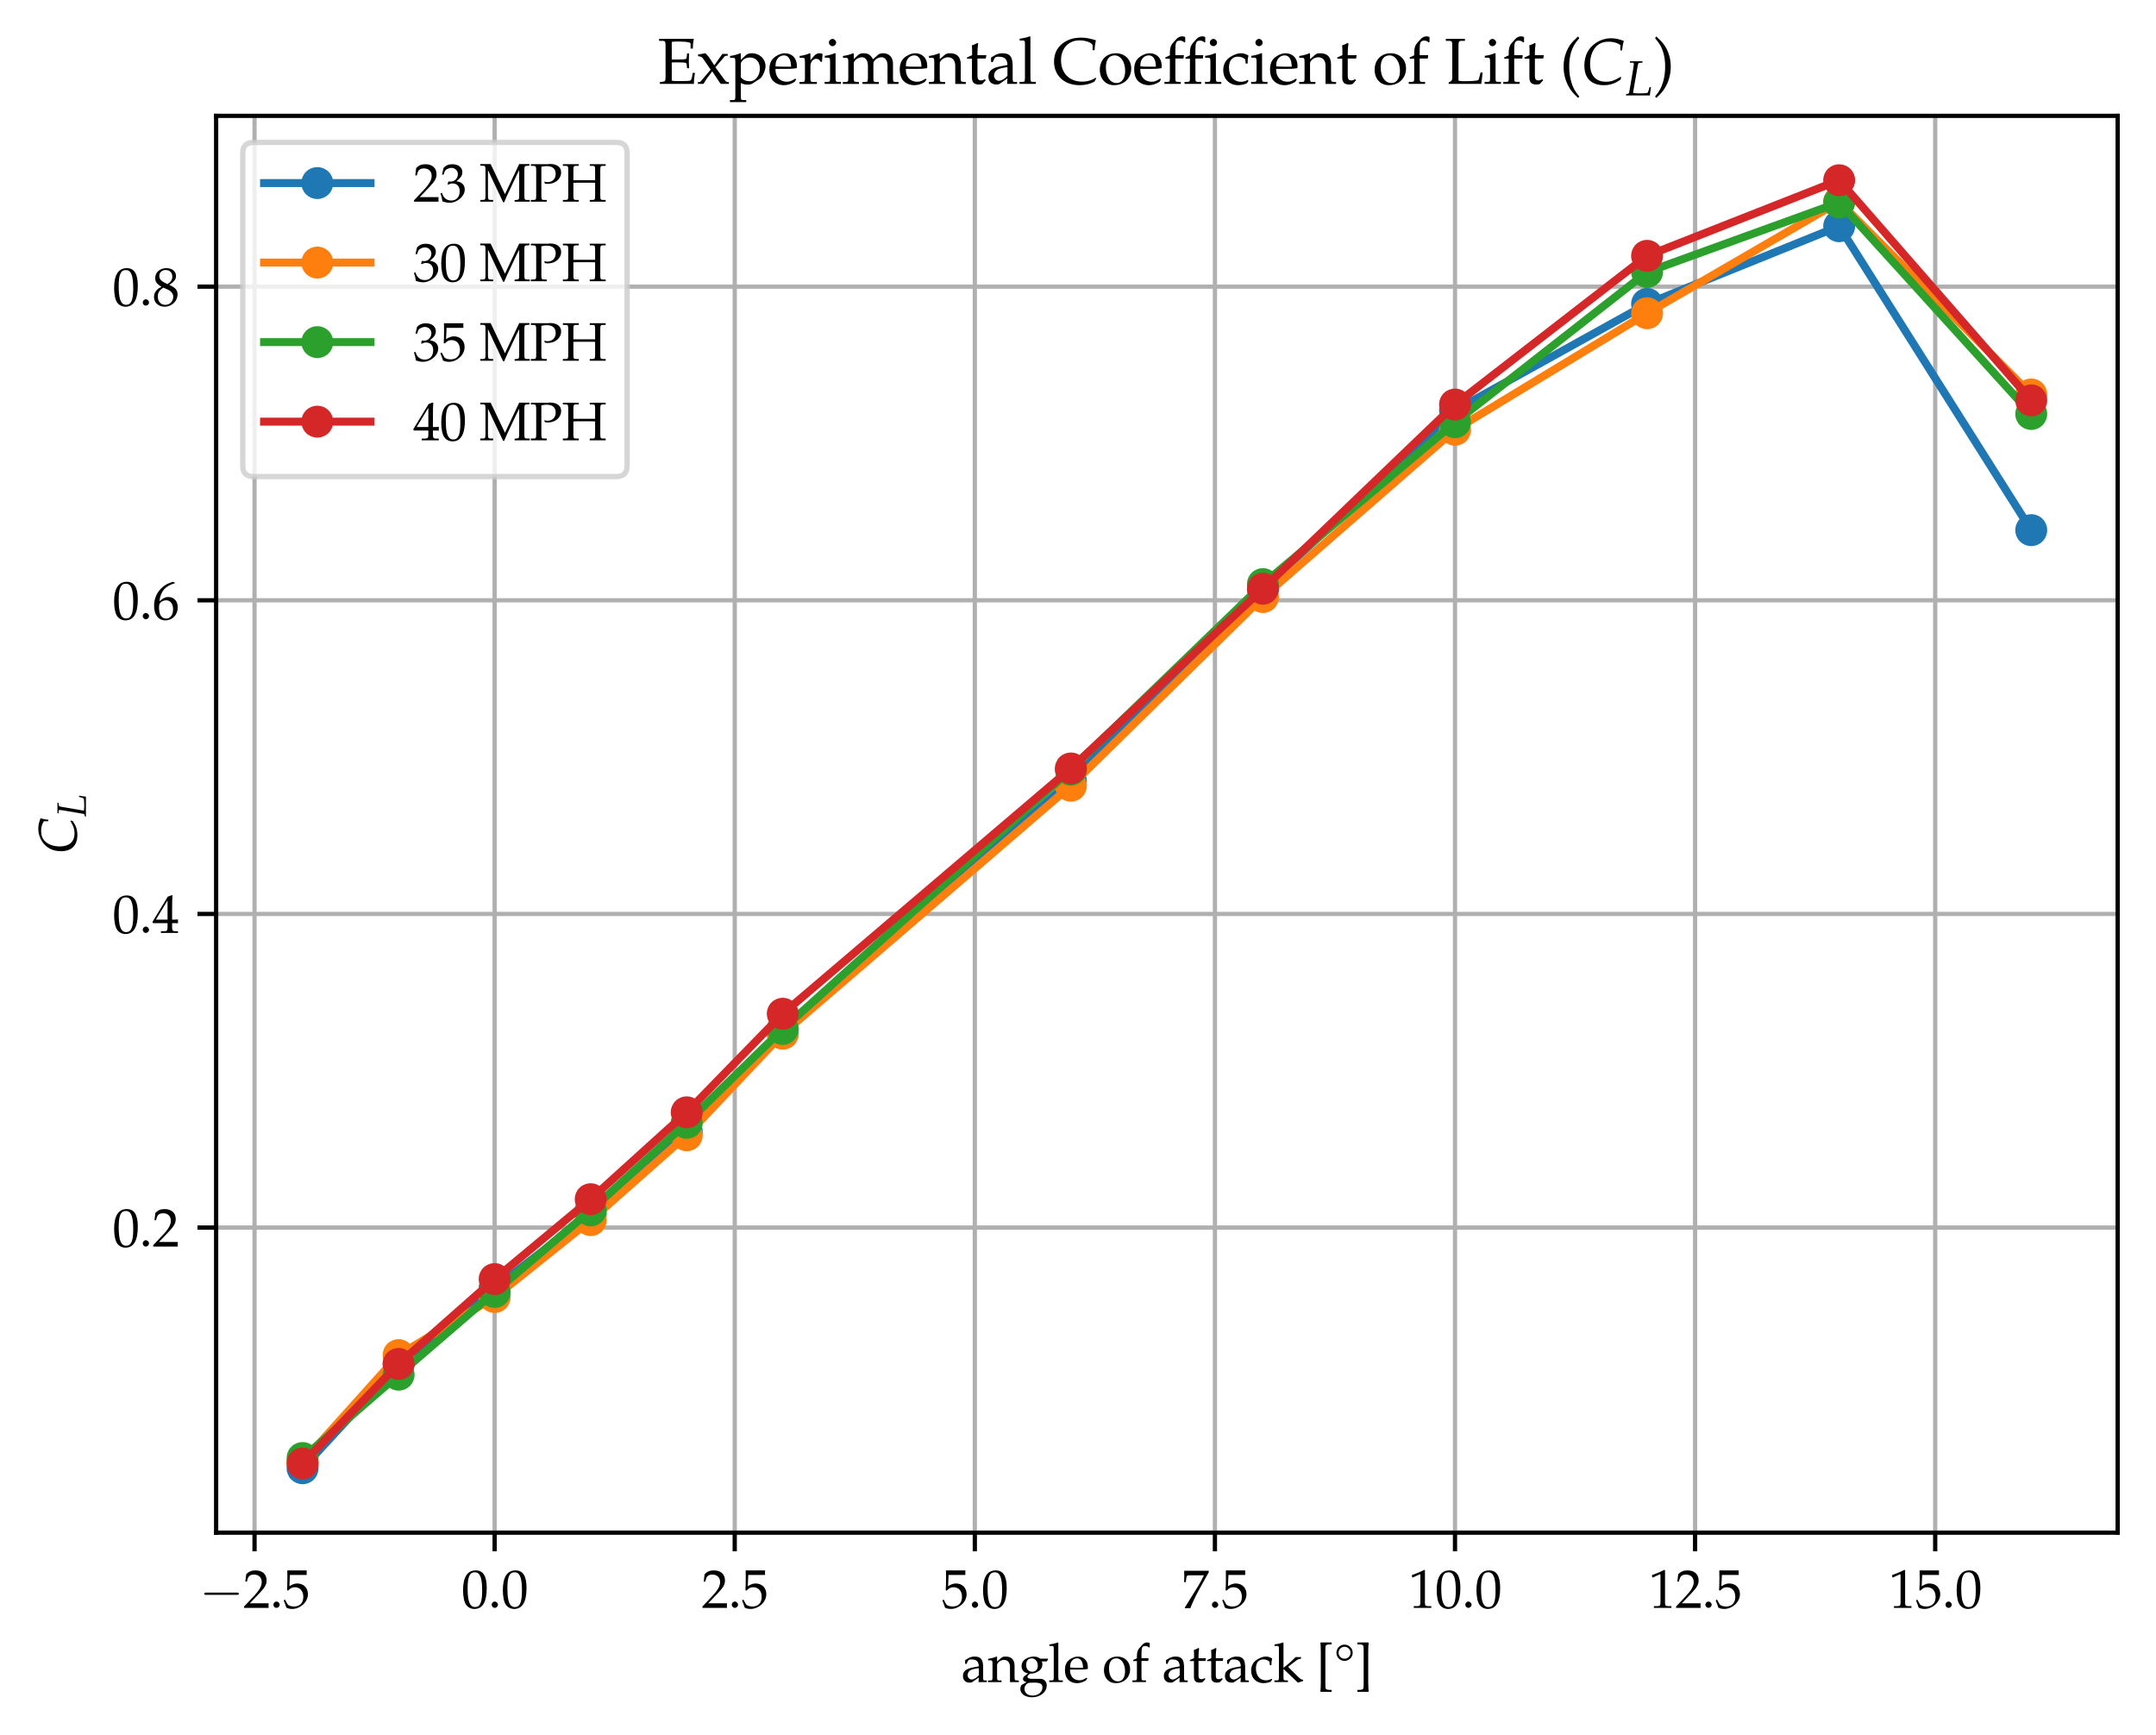 <?xml version="1.0" encoding="utf-8" standalone="no"?>
<!DOCTYPE svg PUBLIC "-//W3C//DTD SVG 1.1//EN"
  "http://www.w3.org/Graphics/SVG/1.1/DTD/svg11.dtd">
<svg xmlns:xlink="http://www.w3.org/1999/xlink" width="404.911pt" height="325.941pt" viewBox="0 0 404.911 325.941" xmlns="http://www.w3.org/2000/svg" version="1.1">
 <defs>
  <style type="text/css">*{stroke-linejoin: round; stroke-linecap: butt}</style>
 </defs>
 <g id="figure_1">
  <g id="patch_1">
   <path d="M 0 325.941 
L 404.911 325.941 
L 404.911 0 
L 0 0 
z
" style="fill: #ffffff"/>
  </g>
  <g id="axes_1">
   <g id="patch_2">
    <path d="M 40.591 287.866 
L 397.711 287.866 
L 397.711 21.754 
L 40.591 21.754 
z
" style="fill: #ffffff"/>
   </g>
   <g id="matplotlib.axis_1">
    <g id="xtick_1">
     <g id="line2d_1">
      <path d="M 47.805 287.866 
L 47.805 21.754 
" clip-path="url(#pf4385048ed)" style="fill: none; stroke: #b0b0b0; stroke-width: 0.8; stroke-linecap: square"/>
     </g>
     <g id="line2d_2">
      <defs>
       <path id="m0e03d1e45c" d="M 0 0 
L 0 3.5 
" style="stroke: #000000; stroke-width: 0.8"/>
      </defs>
      <g>
       <use xlink:href="#m0e03d1e45c" x="47.805" y="287.866" style="stroke: #000000; stroke-width: 0.8"/>
      </g>
     </g>
     <g id="text_1">
      <!-- $\mathdefault{−2.5}$ -->
      <g transform="translate(37.482 301.994) scale(0.1 -0.1)">
       <defs>
        <path id="CMSY10-0" d="M 4218 1472 
C 4326 1472 4442 1472 4442 1600 
C 4442 1728 4326 1728 4218 1728 
L 755 1728 
C 646 1728 531 1728 531 1600 
C 531 1472 646 1472 755 1472 
L 4218 1472 
z
" transform="scale(0.016)"/>
        <path id="URWPalladioL-Roma-32" d="M 102 160 
L 102 0 
C 1299 0 1299 0 1530 0 
C 1760 0 1760 0 2995 0 
C 2982 125 2982 186 2982 269 
C 2982 348 2982 407 2995 539 
C 2259 539 1965 539 781 539 
L 1946 1761 
C 2566 2414 2758 2763 2758 3238 
C 2758 3966 2259 4416 1446 4416 
C 986 4416 672 4288 358 3969 
L 250 3099 
L 435 3099 
L 518 3393 
C 621 3763 851 3923 1280 3923 
C 1830 3923 2182 3577 2182 3035 
C 2182 2555 1914 2083 1190 1316 
L 102 160 
z
" transform="scale(0.016)"/>
        <path id="URWPalladioL-Roma-2e" d="M 794 744 
C 602 744 429 564 429 372 
C 429 179 602 0 787 0 
C 992 0 1171 173 1171 372 
C 1171 564 992 744 794 744 
z
" transform="scale(0.016)"/>
        <path id="URWPalladioL-Roma-35" d="M 813 3877 
C 1638 3877 1997 3877 2765 3877 
L 2797 3907 
C 2784 4016 2784 4064 2784 4144 
C 2784 4229 2784 4277 2797 4386 
L 2765 4416 
C 2285 4416 1997 4416 1651 4416 
C 1299 4416 1018 4416 538 4416 
L 506 4403 
C 512 4011 518 3729 518 3523 
C 518 2977 499 2360 480 2077 
L 608 2038 
C 909 2341 1082 2432 1395 2432 
C 2010 2432 2394 1993 2394 1296 
C 2394 580 1984 160 1286 160 
C 941 160 621 277 531 444 
L 237 973 
L 83 883 
C 230 516 307 310 397 27 
C 576 -71 832 -128 1107 -128 
C 1536 -128 1990 59 2342 368 
C 2733 716 2938 1154 2938 1630 
C 2938 2359 2419 2874 1690 2874 
C 1382 2874 1152 2791 755 2554 
L 813 3877 
z
" transform="scale(0.016)"/>
       </defs>
       <use xlink:href="#CMSY10-0" transform="scale(1.038)"/>
       <use xlink:href="#URWPalladioL-Roma-32" transform="translate(81.942 0) scale(0.996)"/>
       <use xlink:href="#URWPalladioL-Roma-2e" transform="translate(131.755 0) scale(0.996)"/>
       <use xlink:href="#URWPalladioL-Roma-35" transform="translate(156.661 0) scale(0.996)"/>
      </g>
     </g>
    </g>
    <g id="xtick_2">
     <g id="line2d_3">
      <path d="M 92.896 287.866 
L 92.896 21.754 
" clip-path="url(#pf4385048ed)" style="fill: none; stroke: #b0b0b0; stroke-width: 0.8; stroke-linecap: square"/>
     </g>
     <g id="line2d_4">
      <g>
       <use xlink:href="#m0e03d1e45c" x="92.896" y="287.866" style="stroke: #000000; stroke-width: 0.8"/>
      </g>
     </g>
     <g id="text_2">
      <!-- $\mathdefault{0.0}$ -->
      <g transform="translate(86.67 301.994) scale(0.1 -0.1)">
       <defs>
        <path id="URWPalladioL-Roma-30" d="M 1683 4416 
C 691 4416 186 3628 186 2077 
C 186 1326 320 680 544 366 
C 768 51 1126 -128 1523 -128 
C 2490 -128 2976 705 2976 2346 
C 2976 3749 2560 4416 1683 4416 
z
M 1568 4192 
C 2189 4192 2438 3564 2438 2025 
C 2438 661 2195 96 1606 96 
C 986 96 723 744 723 2308 
C 723 3660 960 4192 1568 4192 
z
" transform="scale(0.016)"/>
       </defs>
       <use xlink:href="#URWPalladioL-Roma-30" transform="scale(0.996)"/>
       <use xlink:href="#URWPalladioL-Roma-2e" transform="translate(49.813 0) scale(0.996)"/>
       <use xlink:href="#URWPalladioL-Roma-30" transform="translate(74.72 0) scale(0.996)"/>
      </g>
     </g>
    </g>
    <g id="xtick_3">
     <g id="line2d_5">
      <path d="M 137.987 287.866 
L 137.987 21.754 
" clip-path="url(#pf4385048ed)" style="fill: none; stroke: #b0b0b0; stroke-width: 0.8; stroke-linecap: square"/>
     </g>
     <g id="line2d_6">
      <g>
       <use xlink:href="#m0e03d1e45c" x="137.987" y="287.866" style="stroke: #000000; stroke-width: 0.8"/>
      </g>
     </g>
     <g id="text_3">
      <!-- $\mathdefault{2.5}$ -->
      <g transform="translate(131.761 301.994) scale(0.1 -0.1)">
       <use xlink:href="#URWPalladioL-Roma-32" transform="scale(0.996)"/>
       <use xlink:href="#URWPalladioL-Roma-2e" transform="translate(49.813 0) scale(0.996)"/>
       <use xlink:href="#URWPalladioL-Roma-35" transform="translate(74.72 0) scale(0.996)"/>
      </g>
     </g>
    </g>
    <g id="xtick_4">
     <g id="line2d_7">
      <path d="M 183.078 287.866 
L 183.078 21.754 
" clip-path="url(#pf4385048ed)" style="fill: none; stroke: #b0b0b0; stroke-width: 0.8; stroke-linecap: square"/>
     </g>
     <g id="line2d_8">
      <g>
       <use xlink:href="#m0e03d1e45c" x="183.078" y="287.866" style="stroke: #000000; stroke-width: 0.8"/>
      </g>
     </g>
     <g id="text_4">
      <!-- $\mathdefault{5.0}$ -->
      <g transform="translate(176.852 301.994) scale(0.1 -0.1)">
       <use xlink:href="#URWPalladioL-Roma-35" transform="scale(0.996)"/>
       <use xlink:href="#URWPalladioL-Roma-2e" transform="translate(49.813 0) scale(0.996)"/>
       <use xlink:href="#URWPalladioL-Roma-30" transform="translate(74.72 0) scale(0.996)"/>
      </g>
     </g>
    </g>
    <g id="xtick_5">
     <g id="line2d_9">
      <path d="M 228.169 287.866 
L 228.169 21.754 
" clip-path="url(#pf4385048ed)" style="fill: none; stroke: #b0b0b0; stroke-width: 0.8; stroke-linecap: square"/>
     </g>
     <g id="line2d_10">
      <g>
       <use xlink:href="#m0e03d1e45c" x="228.169" y="287.866" style="stroke: #000000; stroke-width: 0.8"/>
      </g>
     </g>
     <g id="text_5">
      <!-- $\mathdefault{7.5}$ -->
      <g transform="translate(221.942 301.994) scale(0.1 -0.1)">
       <defs>
        <path id="URWPalladioL-Roma-37" d="M 358 32 
L 416 -51 
C 666 -32 666 -32 710 -32 
C 755 -32 755 -32 1005 -51 
C 1274 649 1587 1317 2010 2087 
L 3181 4199 
L 3181 4372 
C 2490 4372 2266 4372 1747 4372 
C 1280 4372 966 4372 346 4372 
L 282 4359 
C 301 3750 301 3750 301 3685 
C 301 3614 301 3614 282 3031 
L 474 3031 
L 518 3390 
C 570 3789 614 3840 909 3840 
L 2618 3840 
C 2362 3313 2163 2941 1920 2549 
L 358 32 
z
" transform="scale(0.016)"/>
       </defs>
       <use xlink:href="#URWPalladioL-Roma-37" transform="scale(0.996)"/>
       <use xlink:href="#URWPalladioL-Roma-2e" transform="translate(49.813 0) scale(0.996)"/>
       <use xlink:href="#URWPalladioL-Roma-35" transform="translate(74.72 0) scale(0.996)"/>
      </g>
     </g>
    </g>
    <g id="xtick_6">
     <g id="line2d_11">
      <path d="M 273.26 287.866 
L 273.26 21.754 
" clip-path="url(#pf4385048ed)" style="fill: none; stroke: #b0b0b0; stroke-width: 0.8; stroke-linecap: square"/>
     </g>
     <g id="line2d_12">
      <g>
       <use xlink:href="#m0e03d1e45c" x="273.26" y="287.866" style="stroke: #000000; stroke-width: 0.8"/>
      </g>
     </g>
     <g id="text_6">
      <!-- $\mathdefault{10.0}$ -->
      <g transform="translate(264.543 301.994) scale(0.1 -0.1)">
       <defs>
        <path id="URWPalladioL-Roma-31" d="M 429 3584 
L 493 3584 
L 1318 3956 
C 1325 3962 1331 3962 1338 3962 
C 1376 3962 1389 3905 1389 3751 
L 1389 613 
C 1389 276 1318 205 973 205 
L 614 205 
L 614 0 
C 1600 0 1600 0 1670 0 
C 1754 0 1894 0 2112 0 
C 2189 0 2413 0 2675 0 
L 2675 205 
L 2342 205 
C 1990 205 1926 276 1926 612 
L 1926 4443 
L 1837 4475 
C 1421 4257 966 4065 384 3860 
L 429 3584 
z
" transform="scale(0.016)"/>
       </defs>
       <use xlink:href="#URWPalladioL-Roma-31" transform="scale(0.996)"/>
       <use xlink:href="#URWPalladioL-Roma-30" transform="translate(49.813 0) scale(0.996)"/>
       <use xlink:href="#URWPalladioL-Roma-2e" transform="translate(99.626 0) scale(0.996)"/>
       <use xlink:href="#URWPalladioL-Roma-30" transform="translate(124.533 0) scale(0.996)"/>
      </g>
     </g>
    </g>
    <g id="xtick_7">
     <g id="line2d_13">
      <path d="M 318.351 287.866 
L 318.351 21.754 
" clip-path="url(#pf4385048ed)" style="fill: none; stroke: #b0b0b0; stroke-width: 0.8; stroke-linecap: square"/>
     </g>
     <g id="line2d_14">
      <g>
       <use xlink:href="#m0e03d1e45c" x="318.351" y="287.866" style="stroke: #000000; stroke-width: 0.8"/>
      </g>
     </g>
     <g id="text_7">
      <!-- $\mathdefault{12.5}$ -->
      <g transform="translate(309.634 301.994) scale(0.1 -0.1)">
       <use xlink:href="#URWPalladioL-Roma-31" transform="scale(0.996)"/>
       <use xlink:href="#URWPalladioL-Roma-32" transform="translate(49.813 0) scale(0.996)"/>
       <use xlink:href="#URWPalladioL-Roma-2e" transform="translate(99.626 0) scale(0.996)"/>
       <use xlink:href="#URWPalladioL-Roma-35" transform="translate(124.533 0) scale(0.996)"/>
      </g>
     </g>
    </g>
    <g id="xtick_8">
     <g id="line2d_15">
      <path d="M 363.442 287.866 
L 363.442 21.754 
" clip-path="url(#pf4385048ed)" style="fill: none; stroke: #b0b0b0; stroke-width: 0.8; stroke-linecap: square"/>
     </g>
     <g id="line2d_16">
      <g>
       <use xlink:href="#m0e03d1e45c" x="363.442" y="287.866" style="stroke: #000000; stroke-width: 0.8"/>
      </g>
     </g>
     <g id="text_8">
      <!-- $\mathdefault{15.0}$ -->
      <g transform="translate(354.725 301.994) scale(0.1 -0.1)">
       <use xlink:href="#URWPalladioL-Roma-31" transform="scale(0.996)"/>
       <use xlink:href="#URWPalladioL-Roma-35" transform="translate(49.813 0) scale(0.996)"/>
       <use xlink:href="#URWPalladioL-Roma-2e" transform="translate(99.626 0) scale(0.996)"/>
       <use xlink:href="#URWPalladioL-Roma-30" transform="translate(124.533 0) scale(0.996)"/>
      </g>
     </g>
    </g>
    <g id="text_9">
     <!-- angle of attack [°] -->
     <g transform="translate(180.521 315.932) scale(0.1 -0.1)">
      <defs>
       <path id="URWPalladioL-Roma-61" d="M 2074 538 
L 2042 -1 
C 2458 -1 2458 -1 2541 -1 
C 2573 -1 2733 -1 3014 -1 
L 3014 192 
L 2765 192 
C 2611 192 2586 244 2586 558 
L 2586 1731 
C 2586 2668 2317 3008 1574 3008 
C 1299 3008 1043 2937 800 2791 
L 461 2585 
L 461 2171 
L 627 2126 
L 710 2323 
C 845 2623 909 2668 1203 2668 
C 1805 2668 2054 2431 2074 1852 
L 1440 1736 
C 570 1577 205 1277 205 722 
C 205 224 506 -64 1011 -64 
C 1126 -64 1235 -45 1280 -13 
L 2074 538 
z
M 2074 806 
C 1888 544 1485 302 1235 302 
C 979 302 755 538 755 812 
C 755 1048 883 1271 1075 1392 
C 1235 1488 1587 1577 2074 1648 
L 2074 806 
z
" transform="scale(0.016)"/>
       <path id="URWPalladioL-Roma-6e" d="M 2624 -7 
C 3014 -7 3021 -7 3130 -7 
C 3219 -7 3219 -7 3661 -7 
L 3661 179 
L 3398 205 
C 3181 205 3162 244 3162 654 
L 3162 1892 
C 3162 2642 2810 3008 2093 3008 
C 1856 3008 1722 2963 1587 2847 
L 1101 2424 
L 1101 2982 
L 1043 3008 
C 717 2873 384 2783 45 2745 
L 45 2565 
L 282 2565 
C 538 2565 563 2520 563 2094 
L 563 643 
C 563 237 544 192 326 192 
L 38 192 
L 38 -7 
C 474 -7 646 -7 832 -7 
C 1018 -7 1190 -7 1626 -7 
L 1626 192 
L 1338 192 
C 1120 192 1101 237 1101 643 
L 1101 2011 
C 1101 2300 1523 2616 1914 2616 
C 2342 2616 2624 2297 2624 1806 
L 2624 -7 
z
" transform="scale(0.016)"/>
       <path id="URWPalladioL-Roma-67" d="M 3322 2432 
L 3482 2695 
L 3456 2759 
L 2547 2759 
C 2310 2937 2080 3008 1766 3008 
C 1485 3008 1158 2920 896 2768 
C 538 2567 352 2258 352 1874 
C 352 1408 646 1087 1120 1036 
L 614 640 
C 550 543 518 459 518 361 
C 518 180 634 76 941 -14 
L 384 -316 
C 294 -367 205 -604 205 -803 
C 205 -1388 774 -1792 1587 -1792 
C 2554 -1792 3315 -1182 3315 -399 
C 3315 63 3008 384 2560 384 
L 1536 384 
C 1203 384 1050 462 1050 639 
C 1050 724 1101 795 1267 939 
C 1306 972 1318 985 1344 1011 
C 1408 1004 1446 998 1498 998 
C 1773 998 2112 1118 2374 1300 
C 2662 1507 2803 1759 2803 2093 
C 2803 2218 2784 2300 2733 2432 
L 3322 2432 
z
M 1536 2790 
C 1971 2790 2266 2438 2266 1905 
C 2266 1499 1997 1216 1606 1216 
C 1178 1216 890 1542 890 2025 
C 890 2507 1126 2790 1536 2790 
z
M 1837 -65 
C 2560 -65 2810 -212 2810 -630 
C 2810 -1182 2304 -1593 1632 -1593 
C 1075 -1593 691 -1266 691 -790 
C 691 -502 858 -238 1114 -129 
C 1216 -78 1395 -65 1837 -65 
z
" transform="scale(0.016)"/>
       <path id="URWPalladioL-Roma-6c" d="M 147 4256 
L 506 4256 
C 621 4256 666 4185 666 3992 
L 666 651 
C 666 244 646 199 429 199 
L 134 199 
L 134 0 
C 774 0 774 0 934 0 
C 1094 0 1094 0 1734 0 
L 1734 199 
L 1440 199 
C 1222 199 1203 244 1203 650 
L 1203 4621 
L 1146 4673 
C 864 4564 653 4512 147 4435 
L 147 4256 
z
" transform="scale(0.016)"/>
       <path id="URWPalladioL-Roma-65" d="M 2797 447 
L 2714 511 
C 2304 269 2157 212 1882 212 
C 1466 212 1120 398 941 711 
C 819 921 774 1101 762 1472 
L 1696 1472 
C 2138 1472 2413 1472 2854 1544 
C 2861 1634 2867 1693 2867 1771 
C 2867 2520 2394 3008 1677 3008 
C 1440 3008 1165 2924 902 2770 
C 378 2469 166 2071 166 1404 
C 166 1000 262 654 435 410 
C 691 71 1120 -128 1600 -128 
C 1837 -128 2074 -77 2336 37 
C 2509 108 2643 191 2669 230 
L 2797 447 
z
M 2298 1690 
C 1965 1690 1811 1690 1581 1690 
C 1286 1690 1120 1690 774 1722 
C 774 2027 800 2169 883 2337 
C 1018 2622 1293 2796 1600 2796 
C 1811 2796 1978 2711 2093 2534 
C 2234 2319 2278 2129 2298 1690 
z
" transform="scale(0.016)"/>
       <path id="URWPalladioL-Roma-6f" d="M 1786 3008 
C 851 3008 205 2347 205 1392 
C 205 487 774 -128 1600 -128 
C 2586 -128 3290 558 3290 1520 
C 3290 2386 2662 3008 1786 3008 
z
M 1670 2796 
C 2259 2796 2694 2155 2694 1283 
C 2694 545 2368 83 1850 83 
C 1222 83 800 699 800 1610 
C 800 2379 1107 2796 1670 2796 
z
" transform="scale(0.016)"/>
       <path id="URWPalladioL-Roma-66" d="M 2182 4601 
C 2048 4652 1971 4672 1888 4672 
C 1683 4672 1459 4563 1318 4404 
L 947 3985 
C 762 3775 678 3490 678 3070 
L 678 2803 
L 237 2604 
L 237 2476 
L 678 2476 
L 678 651 
C 678 244 659 199 442 199 
L 147 199 
L 147 0 
C 787 0 787 0 947 0 
C 1107 0 1107 0 1747 0 
L 1747 199 
L 1453 199 
C 1235 199 1216 245 1216 653 
L 1216 2489 
L 2010 2489 
L 2054 2816 
L 1216 2816 
L 1216 3350 
C 1216 4073 1299 4248 1664 4248 
C 1837 4248 1952 4204 2106 4071 
L 2182 4109 
L 2182 4601 
z
" transform="scale(0.016)"/>
       <path id="URWPalladioL-Roma-74" d="M 627 2476 
L 627 619 
C 627 142 838 -64 1331 -64 
C 1478 -64 1632 -32 1670 13 
L 1978 353 
L 1894 463 
C 1734 372 1638 340 1517 340 
C 1267 340 1165 470 1165 788 
L 1165 2489 
L 1984 2489 
L 2042 2816 
L 1165 2816 
L 1165 3056 
C 1165 3321 1184 3547 1235 3951 
L 1158 4021 
C 1005 3925 813 3842 614 3778 
C 634 3585 640 3463 640 3271 
L 640 2822 
L 141 2598 
L 141 2476 
L 627 2476 
z
" transform="scale(0.016)"/>
       <path id="URWPalladioL-Roma-63" d="M 2554 1994 
C 2554 2289 2586 2552 2643 2783 
C 2387 2937 2163 3008 1901 3008 
C 1594 3008 1235 2886 851 2642 
C 403 2360 166 1911 166 1347 
C 166 481 774 -128 1632 -128 
C 1965 -128 2445 -6 2509 90 
L 2643 295 
L 2579 391 
C 2342 263 2138 205 1907 205 
C 1197 205 730 757 730 1603 
C 730 2289 1050 2674 1626 2674 
C 1907 2674 2214 2546 2330 2386 
L 2374 1994 
L 2554 1994 
z
" transform="scale(0.016)"/>
       <path id="URWPalladioL-Roma-6b" d="M 147 4256 
L 506 4256 
C 621 4256 666 4185 666 3992 
L 666 651 
C 666 244 646 199 429 199 
L 134 199 
L 134 0 
C 774 0 774 0 941 0 
C 1120 0 1152 0 1722 0 
L 1722 199 
L 1440 199 
C 1222 199 1203 244 1203 652 
L 1203 1546 
L 2899 -64 
L 3514 122 
L 3514 270 
C 3360 270 3174 379 2970 576 
L 2163 1374 
C 1933 1597 1862 1681 1754 1808 
L 2579 2449 
C 2880 2677 3053 2752 3270 2752 
L 3270 2944 
L 2630 2944 
C 2221 2536 1920 2255 1670 2057 
L 1203 1680 
L 1203 4621 
L 1146 4673 
C 864 4564 653 4512 147 4435 
L 147 4256 
z
" transform="scale(0.016)"/>
       <path id="URWPalladioL-Roma-5b" d="M 563 -1152 
C 1018 -1152 1030 -1152 1184 -1152 
C 1338 -1152 1370 -1152 1805 -1152 
L 1843 -1120 
L 1843 -953 
L 1818 -921 
L 1574 -921 
C 1402 -921 1261 -882 1184 -818 
C 1126 -760 1107 -671 1107 -459 
C 1107 -453 1107 -318 1101 -125 
L 1101 112 
L 1101 3409 
L 1101 3646 
C 1107 3826 1107 3967 1107 3973 
C 1107 4185 1126 4281 1184 4339 
C 1261 4403 1402 4441 1574 4441 
L 1818 4441 
L 1843 4473 
L 1843 4640 
L 1805 4672 
C 1357 4672 1338 4672 1184 4672 
C 1037 4672 1005 4672 563 4672 
L 506 4595 
C 544 4435 557 4223 557 3730 
C 557 3633 557 3556 563 3492 
L 563 3409 
L 563 112 
L 563 28 
C 557 -74 557 -81 557 -190 
L 557 -260 
C 557 -696 544 -876 506 -1075 
L 563 -1152 
z
" transform="scale(0.016)"/>
       <path id="URWPalladioL-Roma-b0" d="M 1274 4416 
C 749 4416 320 3988 320 3456 
C 320 2924 749 2496 1280 2496 
C 1798 2496 2240 2931 2240 3444 
C 2240 3981 1811 4416 1274 4416 
z
M 1274 4160 
C 1664 4160 1984 3840 1984 3444 
C 1984 3072 1664 2752 1280 2752 
C 890 2752 576 3065 576 3456 
C 576 3847 890 4160 1274 4160 
z
" transform="scale(0.016)"/>
       <path id="URWPalladioL-Roma-5d" d="M 1568 4672 
C 1114 4672 1094 4672 947 4672 
C 794 4672 762 4672 326 4672 
L 288 4640 
L 288 4473 
L 314 4441 
L 557 4441 
C 730 4441 864 4403 941 4339 
C 1005 4281 1024 4191 1024 3973 
C 1024 3954 1024 3826 1030 3646 
L 1030 3409 
L 1030 112 
L 1030 -125 
C 1024 -311 1024 -427 1024 -446 
C 1024 -664 1005 -760 941 -818 
C 864 -882 730 -921 557 -921 
L 314 -921 
L 288 -953 
L 288 -1120 
L 326 -1152 
C 774 -1152 787 -1152 947 -1152 
C 1094 -1152 1126 -1152 1568 -1152 
L 1626 -1075 
C 1587 -921 1581 -722 1574 -228 
C 1574 -138 1574 -55 1568 28 
L 1568 112 
L 1568 3409 
L 1568 3492 
C 1574 3563 1574 3646 1574 3736 
C 1574 4230 1587 4441 1626 4595 
L 1568 4672 
z
" transform="scale(0.016)"/>
      </defs>
      <use xlink:href="#URWPalladioL-Roma-61" transform="scale(0.996)"/>
      <use xlink:href="#URWPalladioL-Roma-6e" transform="translate(49.813 0) scale(0.996)"/>
      <use xlink:href="#URWPalladioL-Roma-67" transform="translate(107.795 0) scale(0.996)"/>
      <use xlink:href="#URWPalladioL-Roma-6c" transform="translate(163.187 0) scale(0.996)"/>
      <use xlink:href="#URWPalladioL-Roma-65" transform="translate(192.177 0) scale(0.996)"/>
      <use xlink:href="#URWPalladioL-Roma-6f" transform="translate(264.804 0) scale(0.996)"/>
      <use xlink:href="#URWPalladioL-Roma-66" transform="translate(319.2 0) scale(0.996)"/>
      <use xlink:href="#URWPalladioL-Roma-61" transform="translate(377.282 0) scale(0.996)"/>
      <use xlink:href="#URWPalladioL-Roma-74" transform="translate(427.095 0) scale(0.996)"/>
      <use xlink:href="#URWPalladioL-Roma-74" transform="translate(459.572 0) scale(0.996)"/>
      <use xlink:href="#URWPalladioL-Roma-61" transform="translate(492.049 0) scale(0.996)"/>
      <use xlink:href="#URWPalladioL-Roma-63" transform="translate(541.862 0) scale(0.996)"/>
      <use xlink:href="#URWPalladioL-Roma-6b" transform="translate(586.096 0) scale(0.996)"/>
      <use xlink:href="#URWPalladioL-Roma-5b" transform="translate(666.394 0) scale(0.996)"/>
      <use xlink:href="#URWPalladioL-Roma-b0" transform="translate(699.569 0) scale(0.996)"/>
      <use xlink:href="#URWPalladioL-Roma-5d" transform="translate(739.42 0) scale(0.996)"/>
     </g>
    </g>
   </g>
   <g id="matplotlib.axis_2">
    <g id="ytick_1">
     <g id="line2d_17">
      <path d="M 40.591 230.567 
L 397.711 230.567 
" clip-path="url(#pf4385048ed)" style="fill: none; stroke: #b0b0b0; stroke-width: 0.8; stroke-linecap: square"/>
     </g>
     <g id="line2d_18">
      <defs>
       <path id="m628af13f6f" d="M 0 0 
L -3.5 0 
" style="stroke: #000000; stroke-width: 0.8"/>
      </defs>
      <g>
       <use xlink:href="#m628af13f6f" x="40.591" y="230.567" style="stroke: #000000; stroke-width: 0.8"/>
      </g>
     </g>
     <g id="text_10">
      <!-- $\mathdefault{0.2}$ -->
      <g transform="translate(21.138 234.131) scale(0.1 -0.1)">
       <use xlink:href="#URWPalladioL-Roma-30" transform="scale(0.996)"/>
       <use xlink:href="#URWPalladioL-Roma-2e" transform="translate(49.813 0) scale(0.996)"/>
       <use xlink:href="#URWPalladioL-Roma-32" transform="translate(74.72 0) scale(0.996)"/>
      </g>
     </g>
    </g>
    <g id="ytick_2">
     <g id="line2d_19">
      <path d="M 40.591 171.658 
L 397.711 171.658 
" clip-path="url(#pf4385048ed)" style="fill: none; stroke: #b0b0b0; stroke-width: 0.8; stroke-linecap: square"/>
     </g>
     <g id="line2d_20">
      <g>
       <use xlink:href="#m628af13f6f" x="40.591" y="171.658" style="stroke: #000000; stroke-width: 0.8"/>
      </g>
     </g>
     <g id="text_11">
      <!-- $\mathdefault{0.4}$ -->
      <g transform="translate(21.138 175.222) scale(0.1 -0.1)">
       <defs>
        <path id="URWPalladioL-Roma-34" d="M 1792 1152 
L 1792 673 
C 1792 289 1722 199 1408 199 
L 1011 199 
L 1011 0 
C 1862 0 1862 0 2016 0 
C 2170 0 2170 0 3021 0 
L 3021 199 
L 2714 199 
C 2400 199 2330 282 2330 669 
L 2330 1152 
C 2707 1152 2842 1152 3021 1133 
L 3021 1588 
C 2720 1563 2598 1563 2502 1563 
L 2483 1563 
L 2330 1563 
L 2330 2457 
C 2330 3600 2342 4152 2374 4416 
L 2298 4448 
L 1824 4275 
L 13 1299 
L 83 1152 
L 1792 1152 
z
M 1792 1563 
L 416 1563 
L 1792 3826 
L 1792 1563 
z
" transform="scale(0.016)"/>
       </defs>
       <use xlink:href="#URWPalladioL-Roma-30" transform="scale(0.996)"/>
       <use xlink:href="#URWPalladioL-Roma-2e" transform="translate(49.813 0) scale(0.996)"/>
       <use xlink:href="#URWPalladioL-Roma-34" transform="translate(74.72 0) scale(0.996)"/>
      </g>
     </g>
    </g>
    <g id="ytick_3">
     <g id="line2d_21">
      <path d="M 40.591 112.749 
L 397.711 112.749 
" clip-path="url(#pf4385048ed)" style="fill: none; stroke: #b0b0b0; stroke-width: 0.8; stroke-linecap: square"/>
     </g>
     <g id="line2d_22">
      <g>
       <use xlink:href="#m628af13f6f" x="40.591" y="112.749" style="stroke: #000000; stroke-width: 0.8"/>
      </g>
     </g>
     <g id="text_12">
      <!-- $\mathdefault{0.6}$ -->
      <g transform="translate(21.138 116.313) scale(0.1 -0.1)">
       <defs>
        <path id="URWPalladioL-Roma-36" d="M 2662 4310 
L 2426 4419 
C 1811 4214 1549 4086 1222 3804 
C 563 3246 205 2464 205 1585 
C 205 526 717 -128 1542 -128 
C 2374 -128 2995 532 2995 1405 
C 2995 2143 2554 2624 1875 2624 
C 1555 2624 1363 2540 986 2239 
C 915 2181 909 2175 838 2124 
C 973 3284 1510 3913 2662 4259 
L 2662 4310 
z
M 1632 2239 
C 2118 2239 2445 1816 2445 1181 
C 2445 513 2118 83 1626 83 
C 1082 83 787 551 787 1412 
C 787 1636 813 1758 883 1867 
C 1024 2085 1325 2239 1632 2239 
z
" transform="scale(0.016)"/>
       </defs>
       <use xlink:href="#URWPalladioL-Roma-30" transform="scale(0.996)"/>
       <use xlink:href="#URWPalladioL-Roma-2e" transform="translate(49.813 0) scale(0.996)"/>
       <use xlink:href="#URWPalladioL-Roma-36" transform="translate(74.72 0) scale(0.996)"/>
      </g>
     </g>
    </g>
    <g id="ytick_4">
     <g id="line2d_23">
      <path d="M 40.591 53.84 
L 397.711 53.84 
" clip-path="url(#pf4385048ed)" style="fill: none; stroke: #b0b0b0; stroke-width: 0.8; stroke-linecap: square"/>
     </g>
     <g id="line2d_24">
      <g>
       <use xlink:href="#m628af13f6f" x="40.591" y="53.84" style="stroke: #000000; stroke-width: 0.8"/>
      </g>
     </g>
     <g id="text_13">
      <!-- $\mathdefault{0.8}$ -->
      <g transform="translate(21.138 57.404) scale(0.1 -0.1)">
       <defs>
        <path id="URWPalladioL-Roma-38" d="M 1075 2211 
C 813 2090 704 2019 563 1884 
C 320 1641 192 1352 192 1019 
C 192 359 723 -128 1446 -128 
C 2278 -128 2970 526 2970 1320 
C 2970 1833 2733 2109 2003 2442 
C 2586 2840 2790 3109 2790 3493 
C 2790 4044 2336 4416 1658 4416 
C 896 4416 339 3929 339 3257 
C 339 2821 512 2577 1075 2211 
z
M 1818 1891 
C 2221 1711 2464 1397 2464 1052 
C 2464 513 2061 90 1542 90 
C 998 90 646 475 646 1071 
C 646 1538 832 1833 1306 2122 
L 1818 1891 
z
M 1427 2712 
C 1024 2910 819 3167 819 3487 
C 819 3910 1126 4198 1581 4198 
C 2048 4198 2355 3891 2355 3422 
C 2355 3058 2195 2808 1779 2538 
L 1427 2712 
z
" transform="scale(0.016)"/>
       </defs>
       <use xlink:href="#URWPalladioL-Roma-30" transform="scale(0.996)"/>
       <use xlink:href="#URWPalladioL-Roma-2e" transform="translate(49.813 0) scale(0.996)"/>
       <use xlink:href="#URWPalladioL-Roma-38" transform="translate(74.72 0) scale(0.996)"/>
      </g>
     </g>
    </g>
    <g id="text_14">
     <!-- $C_L$ -->
     <g transform="translate(14.328 160.336) rotate(-90) scale(0.1 -0.1)">
      <defs>
       <path id="URWPalladioL-Ital-43" d="M 3821 3290 
L 3994 3290 
C 4026 3653 4077 3926 4166 4219 
C 3680 4404 3315 4480 2918 4480 
C 2394 4480 1869 4321 1421 4023 
C 672 3519 288 2768 288 1795 
C 288 560 973 -128 2195 -128 
C 2810 -128 3264 19 3840 414 
L 3904 643 
L 3840 688 
C 3238 325 2906 210 2406 210 
C 1402 210 851 821 851 1953 
C 851 2660 1069 3290 1459 3685 
C 1760 3990 2170 4143 2675 4143 
C 3130 4143 3462 4053 3821 3825 
L 3821 3290 
z
" transform="scale(0.016)"/>
       <path id="URWPalladioL-Ital-4c" d="M 2234 4238 
L 2253 4416 
L 2099 4416 
L 1523 4416 
C 1421 4416 1306 4416 1030 4416 
L 621 4416 
L 602 4238 
L 902 4238 
C 1056 4238 1126 4187 1126 4072 
C 1126 3983 1101 3784 1069 3587 
L 518 371 
C 493 255 416 210 134 166 
L 102 0 
L 365 0 
C 563 0 960 0 1088 0 
L 2464 0 
L 2528 0 
C 2618 0 2778 0 2989 0 
L 3200 0 
C 3194 161 3264 665 3347 1066 
L 3149 1066 
L 3040 670 
C 2982 465 2925 357 2867 325 
C 2784 293 2374 262 1946 262 
C 1632 262 1459 262 1037 307 
L 1037 333 
C 1037 422 1043 473 1050 530 
L 1638 3914 
C 1683 4156 1728 4199 1965 4219 
L 2234 4238 
z
" transform="scale(0.016)"/>
      </defs>
      <use xlink:href="#URWPalladioL-Ital-43" transform="scale(0.996)"/>
      <use xlink:href="#URWPalladioL-Ital-4c" transform="translate(68.423 -18.086) scale(0.757)"/>
     </g>
    </g>
   </g>
   <g id="line2d_25">
    <path d="M 56.824 275.77 
L 74.86 256.2 
L 92.896 241.916 
L 110.933 228.034 
L 128.969 212.488 
L 147.005 194.092 
L 201.115 146.669 
L 237.187 110.614 
L 273.26 77.082 
L 309.333 57.078 
L 345.405 42.488 
L 381.478 99.573 
" clip-path="url(#pf4385048ed)" style="fill: none; stroke: #1f77b4; stroke-width: 1.5; stroke-linecap: square"/>
    <defs>
     <path id="mc617840a36" d="M 0 2.5 
C 0.663 2.5 1.299 2.237 1.768 1.768 
C 2.237 1.299 2.5 0.663 2.5 0 
C 2.5 -0.663 2.237 -1.299 1.768 -1.768 
C 1.299 -2.237 0.663 -2.5 0 -2.5 
C -0.663 -2.5 -1.299 -2.237 -1.768 -1.768 
C -2.237 -1.299 -2.5 -0.663 -2.5 0 
C -2.5 0.663 -2.237 1.299 -1.768 1.768 
C -1.299 2.237 -0.663 2.5 0 2.5 
z
" style="stroke: #1f77b4"/>
    </defs>
    <g clip-path="url(#pf4385048ed)">
     <use xlink:href="#mc617840a36" x="56.824" y="275.77" style="fill: #1f77b4; stroke: #1f77b4"/>
     <use xlink:href="#mc617840a36" x="74.86" y="256.2" style="fill: #1f77b4; stroke: #1f77b4"/>
     <use xlink:href="#mc617840a36" x="92.896" y="241.916" style="fill: #1f77b4; stroke: #1f77b4"/>
     <use xlink:href="#mc617840a36" x="110.933" y="228.034" style="fill: #1f77b4; stroke: #1f77b4"/>
     <use xlink:href="#mc617840a36" x="128.969" y="212.488" style="fill: #1f77b4; stroke: #1f77b4"/>
     <use xlink:href="#mc617840a36" x="147.005" y="194.092" style="fill: #1f77b4; stroke: #1f77b4"/>
     <use xlink:href="#mc617840a36" x="201.115" y="146.669" style="fill: #1f77b4; stroke: #1f77b4"/>
     <use xlink:href="#mc617840a36" x="237.187" y="110.614" style="fill: #1f77b4; stroke: #1f77b4"/>
     <use xlink:href="#mc617840a36" x="273.26" y="77.082" style="fill: #1f77b4; stroke: #1f77b4"/>
     <use xlink:href="#mc617840a36" x="309.333" y="57.078" style="fill: #1f77b4; stroke: #1f77b4"/>
     <use xlink:href="#mc617840a36" x="345.405" y="42.488" style="fill: #1f77b4; stroke: #1f77b4"/>
     <use xlink:href="#mc617840a36" x="381.478" y="99.573" style="fill: #1f77b4; stroke: #1f77b4"/>
    </g>
   </g>
   <g id="line2d_26">
    <path d="M 56.824 274.604 
L 74.86 254.521 
L 92.896 243.616 
L 110.933 229.166 
L 128.969 213.23 
L 147.005 194.146 
L 201.115 147.579 
L 237.187 112.141 
L 273.26 80.718 
L 309.333 58.832 
L 345.405 37.886 
L 381.478 74.084 
" clip-path="url(#pf4385048ed)" style="fill: none; stroke: #ff7f0e; stroke-width: 1.5; stroke-linecap: square"/>
    <defs>
     <path id="m5bba761d70" d="M 0 2.5 
C 0.663 2.5 1.299 2.237 1.768 1.768 
C 2.237 1.299 2.5 0.663 2.5 0 
C 2.5 -0.663 2.237 -1.299 1.768 -1.768 
C 1.299 -2.237 0.663 -2.5 0 -2.5 
C -0.663 -2.5 -1.299 -2.237 -1.768 -1.768 
C -2.237 -1.299 -2.5 -0.663 -2.5 0 
C -2.5 0.663 -2.237 1.299 -1.768 1.768 
C -1.299 2.237 -0.663 2.5 0 2.5 
z
" style="stroke: #ff7f0e"/>
    </defs>
    <g clip-path="url(#pf4385048ed)">
     <use xlink:href="#m5bba761d70" x="56.824" y="274.604" style="fill: #ff7f0e; stroke: #ff7f0e"/>
     <use xlink:href="#m5bba761d70" x="74.86" y="254.521" style="fill: #ff7f0e; stroke: #ff7f0e"/>
     <use xlink:href="#m5bba761d70" x="92.896" y="243.616" style="fill: #ff7f0e; stroke: #ff7f0e"/>
     <use xlink:href="#m5bba761d70" x="110.933" y="229.166" style="fill: #ff7f0e; stroke: #ff7f0e"/>
     <use xlink:href="#m5bba761d70" x="128.969" y="213.23" style="fill: #ff7f0e; stroke: #ff7f0e"/>
     <use xlink:href="#m5bba761d70" x="147.005" y="194.146" style="fill: #ff7f0e; stroke: #ff7f0e"/>
     <use xlink:href="#m5bba761d70" x="201.115" y="147.579" style="fill: #ff7f0e; stroke: #ff7f0e"/>
     <use xlink:href="#m5bba761d70" x="237.187" y="112.141" style="fill: #ff7f0e; stroke: #ff7f0e"/>
     <use xlink:href="#m5bba761d70" x="273.26" y="80.718" style="fill: #ff7f0e; stroke: #ff7f0e"/>
     <use xlink:href="#m5bba761d70" x="309.333" y="58.832" style="fill: #ff7f0e; stroke: #ff7f0e"/>
     <use xlink:href="#m5bba761d70" x="345.405" y="37.886" style="fill: #ff7f0e; stroke: #ff7f0e"/>
     <use xlink:href="#m5bba761d70" x="381.478" y="74.084" style="fill: #ff7f0e; stroke: #ff7f0e"/>
    </g>
   </g>
   <g id="line2d_27">
    <path d="M 56.824 273.847 
L 74.86 258.199 
L 92.896 242.661 
L 110.933 227.342 
L 128.969 210.893 
L 147.005 193.266 
L 201.115 144.557 
L 237.187 109.705 
L 273.26 79.313 
L 309.333 51.094 
L 345.405 38.033 
L 381.478 77.751 
" clip-path="url(#pf4385048ed)" style="fill: none; stroke: #2ca02c; stroke-width: 1.5; stroke-linecap: square"/>
    <defs>
     <path id="mbe15cf8ace" d="M 0 2.5 
C 0.663 2.5 1.299 2.237 1.768 1.768 
C 2.237 1.299 2.5 0.663 2.5 0 
C 2.5 -0.663 2.237 -1.299 1.768 -1.768 
C 1.299 -2.237 0.663 -2.5 0 -2.5 
C -0.663 -2.5 -1.299 -2.237 -1.768 -1.768 
C -2.237 -1.299 -2.5 -0.663 -2.5 0 
C -2.5 0.663 -2.237 1.299 -1.768 1.768 
C -1.299 2.237 -0.663 2.5 0 2.5 
z
" style="stroke: #2ca02c"/>
    </defs>
    <g clip-path="url(#pf4385048ed)">
     <use xlink:href="#mbe15cf8ace" x="56.824" y="273.847" style="fill: #2ca02c; stroke: #2ca02c"/>
     <use xlink:href="#mbe15cf8ace" x="74.86" y="258.199" style="fill: #2ca02c; stroke: #2ca02c"/>
     <use xlink:href="#mbe15cf8ace" x="92.896" y="242.661" style="fill: #2ca02c; stroke: #2ca02c"/>
     <use xlink:href="#mbe15cf8ace" x="110.933" y="227.342" style="fill: #2ca02c; stroke: #2ca02c"/>
     <use xlink:href="#mbe15cf8ace" x="128.969" y="210.893" style="fill: #2ca02c; stroke: #2ca02c"/>
     <use xlink:href="#mbe15cf8ace" x="147.005" y="193.266" style="fill: #2ca02c; stroke: #2ca02c"/>
     <use xlink:href="#mbe15cf8ace" x="201.115" y="144.557" style="fill: #2ca02c; stroke: #2ca02c"/>
     <use xlink:href="#mbe15cf8ace" x="237.187" y="109.705" style="fill: #2ca02c; stroke: #2ca02c"/>
     <use xlink:href="#mbe15cf8ace" x="273.26" y="79.313" style="fill: #2ca02c; stroke: #2ca02c"/>
     <use xlink:href="#mbe15cf8ace" x="309.333" y="51.094" style="fill: #2ca02c; stroke: #2ca02c"/>
     <use xlink:href="#mbe15cf8ace" x="345.405" y="38.033" style="fill: #2ca02c; stroke: #2ca02c"/>
     <use xlink:href="#mbe15cf8ace" x="381.478" y="77.751" style="fill: #2ca02c; stroke: #2ca02c"/>
    </g>
   </g>
   <g id="line2d_28">
    <path d="M 56.824 274.868 
L 74.86 256.175 
L 92.896 240.238 
L 110.933 225.235 
L 128.969 208.917 
L 147.005 190.402 
L 201.115 144.33 
L 237.187 110.576 
L 273.26 75.979 
L 309.333 48.046 
L 345.405 33.85 
L 381.478 75.199 
" clip-path="url(#pf4385048ed)" style="fill: none; stroke: #d62728; stroke-width: 1.5; stroke-linecap: square"/>
    <defs>
     <path id="m577858ecc2" d="M 0 2.5 
C 0.663 2.5 1.299 2.237 1.768 1.768 
C 2.237 1.299 2.5 0.663 2.5 0 
C 2.5 -0.663 2.237 -1.299 1.768 -1.768 
C 1.299 -2.237 0.663 -2.5 0 -2.5 
C -0.663 -2.5 -1.299 -2.237 -1.768 -1.768 
C -2.237 -1.299 -2.5 -0.663 -2.5 0 
C -2.5 0.663 -2.237 1.299 -1.768 1.768 
C -1.299 2.237 -0.663 2.5 0 2.5 
z
" style="stroke: #d62728"/>
    </defs>
    <g clip-path="url(#pf4385048ed)">
     <use xlink:href="#m577858ecc2" x="56.824" y="274.868" style="fill: #d62728; stroke: #d62728"/>
     <use xlink:href="#m577858ecc2" x="74.86" y="256.175" style="fill: #d62728; stroke: #d62728"/>
     <use xlink:href="#m577858ecc2" x="92.896" y="240.238" style="fill: #d62728; stroke: #d62728"/>
     <use xlink:href="#m577858ecc2" x="110.933" y="225.235" style="fill: #d62728; stroke: #d62728"/>
     <use xlink:href="#m577858ecc2" x="128.969" y="208.917" style="fill: #d62728; stroke: #d62728"/>
     <use xlink:href="#m577858ecc2" x="147.005" y="190.402" style="fill: #d62728; stroke: #d62728"/>
     <use xlink:href="#m577858ecc2" x="201.115" y="144.33" style="fill: #d62728; stroke: #d62728"/>
     <use xlink:href="#m577858ecc2" x="237.187" y="110.576" style="fill: #d62728; stroke: #d62728"/>
     <use xlink:href="#m577858ecc2" x="273.26" y="75.979" style="fill: #d62728; stroke: #d62728"/>
     <use xlink:href="#m577858ecc2" x="309.333" y="48.046" style="fill: #d62728; stroke: #d62728"/>
     <use xlink:href="#m577858ecc2" x="345.405" y="33.85" style="fill: #d62728; stroke: #d62728"/>
     <use xlink:href="#m577858ecc2" x="381.478" y="75.199" style="fill: #d62728; stroke: #d62728"/>
    </g>
   </g>
   <g id="patch_3">
    <path d="M 40.591 287.866 
L 40.591 21.754 
" style="fill: none; stroke: #000000; stroke-width: 0.8; stroke-linejoin: miter; stroke-linecap: square"/>
   </g>
   <g id="patch_4">
    <path d="M 397.711 287.866 
L 397.711 21.754 
" style="fill: none; stroke: #000000; stroke-width: 0.8; stroke-linejoin: miter; stroke-linecap: square"/>
   </g>
   <g id="patch_5">
    <path d="M 40.591 287.866 
L 397.711 287.866 
" style="fill: none; stroke: #000000; stroke-width: 0.8; stroke-linejoin: miter; stroke-linecap: square"/>
   </g>
   <g id="patch_6">
    <path d="M 40.591 21.754 
L 397.711 21.754 
" style="fill: none; stroke: #000000; stroke-width: 0.8; stroke-linejoin: miter; stroke-linecap: square"/>
   </g>
   <g id="text_15">
    <!-- Experimental Coefficient of Lift ($C_L$) -->
    <g transform="translate(123.517 15.754) scale(0.12 -0.12)">
     <defs>
      <path id="URWPalladioL-Roma-45" d="M 141 4224 
L 448 4224 
C 742 4224 774 4172 774 3665 
L 774 784 
C 774 276 749 231 448 205 
L 218 186 
L 218 0 
C 640 0 826 0 1005 0 
C 1037 0 1216 0 1459 0 
C 2349 0 2349 0 2490 0 
C 2688 0 2688 0 3558 0 
C 3558 382 3597 736 3661 1079 
L 3437 1079 
C 3424 972 3411 878 3405 852 
C 3366 564 3283 356 3194 323 
C 3059 276 2592 276 2016 276 
C 1683 276 1568 286 1382 315 
L 1382 2100 
C 1562 2112 1754 2112 2042 2112 
C 2515 2112 2688 2094 2803 2040 
L 2854 1890 
L 2886 1536 
L 3078 1536 
C 3059 2132 3059 2132 3059 2247 
C 3059 2350 3059 2350 3078 2991 
L 2886 2991 
L 2854 2642 
C 2848 2581 2829 2521 2803 2467 
C 2688 2414 2509 2394 2086 2394 
C 1818 2394 1600 2394 1382 2394 
L 1382 4117 
C 1581 4160 1690 4160 2131 4160 
C 2496 4160 2854 4130 3059 4076 
C 3213 4039 3232 4008 3232 3868 
L 3232 3465 
L 3456 3465 
C 3456 3843 3488 4146 3558 4423 
C 3245 4423 3046 4423 2765 4423 
C 2605 4423 2394 4423 2131 4423 
C 1728 4423 1453 4423 1280 4423 
C 1062 4423 774 4423 141 4423 
L 141 4224 
z
" transform="scale(0.016)"/>
      <path id="URWPalladioL-Roma-78" d="M 1843 1630 
L 2752 2694 
C 2790 2739 2861 2765 2970 2765 
L 3059 2765 
L 3059 2944 
L 2534 2944 
L 1741 1822 
L 1254 2566 
C 1158 2707 1088 2791 870 3009 
L 128 2880 
L 160 2708 
L 294 2694 
C 410 2694 550 2605 614 2515 
L 1382 1398 
L 429 269 
C 384 212 301 173 237 173 
L 128 173 
L 128 0 
L 678 0 
C 723 71 736 96 813 212 
C 915 391 1018 551 1062 603 
L 1536 1231 
L 2221 208 
L 2227 196 
C 2285 107 2336 44 2387 0 
C 2720 0 2720 0 2778 0 
C 2842 0 2842 0 3174 0 
L 3174 173 
L 3014 192 
C 2938 199 2861 250 2790 346 
L 1843 1630 
z
" transform="scale(0.016)"/>
      <path id="URWPalladioL-Roma-70" d="M 64 2565 
L 301 2565 
C 557 2565 582 2520 582 2095 
L 582 -1142 
C 582 -1548 563 -1593 346 -1593 
L 51 -1593 
L 51 -1792 
C 691 -1792 691 -1792 851 -1792 
C 1011 -1792 1011 -1792 1651 -1792 
L 1651 -1593 
L 1357 -1593 
C 1139 -1593 1120 -1547 1120 -1138 
L 1120 89 
C 1312 -26 1517 -71 1805 -71 
C 1990 -71 2157 -32 2259 32 
L 2989 505 
C 3245 672 3546 1330 3546 1740 
C 3546 2451 2957 3008 2214 3008 
C 1978 3008 1747 2943 1645 2847 
L 1120 2367 
L 1120 2982 
L 1062 3008 
C 736 2873 403 2783 64 2745 
L 64 2565 
z
M 1120 1964 
C 1120 2053 1152 2124 1235 2233 
C 1421 2469 1683 2591 2003 2591 
C 2605 2591 2989 2169 2989 1504 
C 2989 787 2560 256 1984 256 
C 1632 256 1370 372 1120 633 
L 1120 1964 
z
" transform="scale(0.016)"/>
      <path id="URWPalladioL-Roma-72" d="M 147 2565 
L 384 2565 
C 640 2565 666 2520 666 2094 
L 666 643 
C 666 237 646 192 429 192 
L 134 192 
L 134 -7 
C 595 -7 762 -7 922 -7 
C 1050 -7 1050 -7 1837 -7 
L 1837 192 
L 1504 192 
C 1216 192 1203 211 1203 638 
L 1203 1751 
C 1203 2139 1459 2463 1773 2463 
C 1965 2463 2099 2373 2202 2169 
L 2336 2169 
L 2394 2937 
C 2323 2982 2208 3008 2093 3008 
C 1901 3008 1696 2905 1562 2745 
L 1203 2322 
L 1203 2982 
L 1146 3008 
C 819 2873 486 2783 147 2745 
L 147 2565 
z
" transform="scale(0.016)"/>
      <path id="URWPalladioL-Roma-69" d="M 1203 2993 
L 1146 3019 
C 819 2884 486 2793 147 2755 
L 147 2576 
L 384 2576 
C 640 2576 666 2531 666 2105 
L 666 651 
C 666 244 646 199 429 199 
L 134 199 
L 134 0 
C 774 0 774 0 934 0 
C 1094 0 1094 0 1734 0 
L 1734 199 
L 1440 199 
C 1222 199 1203 244 1203 651 
L 1203 2993 
z
M 909 4416 
C 717 4416 550 4249 550 4056 
C 550 3870 717 3704 902 3704 
C 1088 3704 1261 3870 1261 4056 
C 1261 4236 1088 4416 909 4416 
z
" transform="scale(0.016)"/>
      <path id="URWPalladioL-Roma-6d" d="M 115 2565 
L 352 2565 
C 608 2565 634 2520 634 2094 
L 634 643 
C 634 237 614 192 397 192 
L 102 192 
L 102 -7 
C 717 -7 736 -7 915 -7 
C 1094 -7 1261 -7 1677 -7 
L 1677 179 
L 1408 205 
C 1190 205 1171 250 1171 654 
L 1171 2014 
C 1171 2302 1594 2616 1978 2616 
C 2323 2616 2560 2287 2560 1798 
L 2560 643 
C 2560 237 2541 192 2323 192 
L 2029 192 
L 2029 -7 
C 2669 -7 2669 -7 2829 -7 
C 2989 -7 2989 -7 3629 -7 
L 3629 192 
L 3334 192 
C 3117 192 3098 237 3098 643 
L 3098 2011 
C 3098 2300 3520 2616 3904 2616 
C 4250 2616 4486 2291 4486 1806 
L 4486 -7 
C 4877 -7 4883 -7 4992 -7 
C 5075 -7 5075 -7 5562 -7 
L 5562 192 
L 5261 192 
C 5043 192 5024 237 5024 643 
L 5024 1970 
C 5024 2608 4653 3008 4064 3008 
C 3840 3008 3654 2950 3539 2847 
L 3053 2412 
C 2848 2834 2586 3008 2144 3008 
C 1907 3008 1728 2950 1613 2847 
L 1171 2437 
L 1171 2982 
L 1114 3008 
C 787 2873 454 2783 115 2745 
L 115 2565 
z
" transform="scale(0.016)"/>
      <path id="URWPalladioL-Roma-43" d="M 4288 539 
L 4230 603 
C 3834 346 3392 218 2906 218 
C 1658 218 826 1051 826 2313 
C 826 3493 1555 4274 2656 4274 
C 3283 4274 3930 4018 3930 3769 
L 3930 3307 
L 4128 3307 
C 4134 3627 4160 3857 4250 4280 
C 3706 4460 3238 4544 2771 4544 
C 2214 4544 1683 4409 1254 4159 
C 525 3730 141 3057 141 2192 
C 141 807 1152 -128 2656 -128 
C 3187 -128 3667 -13 4109 218 
L 4288 539 
z
" transform="scale(0.016)"/>
      <path id="URWPalladioL-Roma-2" d="M 2182 4603 
C 2048 4653 1971 4672 1888 4672 
C 1683 4672 1459 4563 1318 4404 
L 947 3985 
C 762 3775 678 3490 678 3070 
L 678 2803 
L 237 2604 
L 237 2476 
L 678 2476 
L 678 651 
C 678 244 659 199 442 199 
L 147 199 
L 147 0 
C 787 0 787 0 954 0 
C 1107 0 1286 0 1786 0 
L 1786 199 
L 1453 199 
C 1235 199 1216 245 1216 653 
L 1216 2489 
L 1946 2489 
L 1990 2816 
L 1216 2816 
L 1216 3350 
C 1216 4073 1299 4248 1664 4248 
C 1837 4248 1952 4204 2106 4071 
L 2182 4109 
L 2182 4603 
z
M 3226 2981 
L 3168 3026 
C 2886 2886 2547 2797 2170 2752 
L 2170 2572 
L 2406 2572 
C 2662 2572 2688 2527 2688 2099 
L 2688 653 
C 2688 244 2669 199 2451 199 
L 2157 199 
L 2157 0 
C 2797 0 2797 0 2957 0 
C 3117 0 3117 0 3757 0 
L 3757 199 
L 3462 199 
C 3245 199 3226 244 3226 652 
L 3226 2981 
z
M 2989 4416 
C 2797 4416 2630 4249 2630 4056 
C 2630 3870 2797 3704 2982 3704 
C 3168 3704 3341 3870 3341 4056 
C 3341 4236 3168 4416 2989 4416 
z
" transform="scale(0.016)"/>
      <path id="URWPalladioL-Roma-4c" d="M 1382 3665 
C 1382 4172 1414 4224 1709 4224 
L 2016 4224 
L 2016 4423 
C 1549 4423 1408 4423 1075 4423 
C 755 4423 602 4423 141 4423 
L 141 4224 
L 448 4224 
C 742 4224 774 4172 774 3665 
L 774 622 
C 774 436 717 295 614 244 
L 416 141 
L 416 0 
C 838 0 883 0 1050 0 
C 1107 0 1210 0 1350 0 
C 1664 0 2362 0 2541 0 
C 2746 0 2746 0 3616 0 
C 3661 279 3686 485 3750 1113 
L 3546 1113 
L 3469 793 
C 3462 774 3456 729 3450 723 
C 3411 538 3366 410 3328 379 
C 3245 308 2688 263 1926 263 
C 1696 263 1549 276 1382 314 
L 1382 3665 
z
" transform="scale(0.016)"/>
      <path id="URWPalladioL-Roma-28" d="M 1926 -1244 
C 1466 -673 1299 -366 1133 212 
C 998 673 934 1161 934 1706 
C 934 2238 998 2693 1120 3110 
C 1286 3642 1459 3944 1926 4489 
L 1805 4656 
C 1139 4059 877 3707 634 3078 
C 467 2648 384 2193 384 1706 
C 384 1020 544 372 851 -205 
C 1075 -635 1280 -885 1805 -1379 
L 1926 -1244 
z
" transform="scale(0.016)"/>
      <path id="URWPalladioL-Roma-29" d="M 326 -1379 
C 768 -962 954 -750 1152 -436 
C 1542 186 1747 930 1747 1699 
C 1747 2193 1664 2648 1498 3078 
C 1254 3700 992 4053 326 4656 
L 205 4489 
C 672 3937 845 3636 1005 3110 
C 1133 2693 1197 2238 1197 1706 
C 1197 1161 1133 673 998 212 
C 832 -366 666 -673 205 -1244 
L 326 -1379 
z
" transform="scale(0.016)"/>
     </defs>
     <use xlink:href="#URWPalladioL-Roma-45" transform="scale(0.996)"/>
     <use xlink:href="#URWPalladioL-Roma-78" transform="translate(60.872 0) scale(0.996)"/>
     <use xlink:href="#URWPalladioL-Roma-70" transform="translate(112.278 0) scale(0.996)"/>
     <use xlink:href="#URWPalladioL-Roma-65" transform="translate(172.152 0) scale(0.996)"/>
     <use xlink:href="#URWPalladioL-Roma-72" transform="translate(219.873 0) scale(0.996)"/>
     <use xlink:href="#URWPalladioL-Roma-69" transform="translate(259.225 0) scale(0.996)"/>
     <use xlink:href="#URWPalladioL-Roma-6d" transform="translate(288.215 0) scale(0.996)"/>
     <use xlink:href="#URWPalladioL-Roma-65" transform="translate(376.185 0) scale(0.996)"/>
     <use xlink:href="#URWPalladioL-Roma-6e" transform="translate(423.905 0) scale(0.996)"/>
     <use xlink:href="#URWPalladioL-Roma-74" transform="translate(481.887 0) scale(0.996)"/>
     <use xlink:href="#URWPalladioL-Roma-61" transform="translate(514.364 0) scale(0.996)"/>
     <use xlink:href="#URWPalladioL-Roma-6c" transform="translate(564.177 0) scale(0.996)"/>
     <use xlink:href="#URWPalladioL-Roma-43" transform="translate(618.074 0) scale(0.996)"/>
     <use xlink:href="#URWPalladioL-Roma-6f" transform="translate(688.709 0) scale(0.996)"/>
     <use xlink:href="#URWPalladioL-Roma-65" transform="translate(743.105 0) scale(0.996)"/>
     <use xlink:href="#URWPalladioL-Roma-66" transform="translate(790.825 0) scale(0.996)"/>
     <use xlink:href="#URWPalladioL-Roma-2" transform="translate(822.208 0) scale(0.996)"/>
     <use xlink:href="#URWPalladioL-Roma-63" transform="translate(882.481 0) scale(0.996)"/>
     <use xlink:href="#URWPalladioL-Roma-69" transform="translate(926.714 0) scale(0.996)"/>
     <use xlink:href="#URWPalladioL-Roma-65" transform="translate(955.705 0) scale(0.996)"/>
     <use xlink:href="#URWPalladioL-Roma-6e" transform="translate(1003.425 0) scale(0.996)"/>
     <use xlink:href="#URWPalladioL-Roma-74" transform="translate(1061.407 0) scale(0.996)"/>
     <use xlink:href="#URWPalladioL-Roma-6f" transform="translate(1118.791 0) scale(0.996)"/>
     <use xlink:href="#URWPalladioL-Roma-66" transform="translate(1173.186 0) scale(0.996)"/>
     <use xlink:href="#URWPalladioL-Roma-4c" transform="translate(1231.268 0) scale(0.996)"/>
     <use xlink:href="#URWPalladioL-Roma-69" transform="translate(1292.14 0) scale(0.996)"/>
     <use xlink:href="#URWPalladioL-Roma-66" transform="translate(1321.13 0) scale(0.996)"/>
     <use xlink:href="#URWPalladioL-Roma-74" transform="translate(1354.305 0) scale(0.996)"/>
     <use xlink:href="#URWPalladioL-Roma-28" transform="translate(1411.689 0) scale(0.996)"/>
     <use xlink:href="#URWPalladioL-Ital-43" transform="translate(1445.711 0) scale(0.996)"/>
     <use xlink:href="#URWPalladioL-Ital-4c" transform="translate(1514.134 -18.086) scale(0.757)"/>
     <use xlink:href="#URWPalladioL-Roma-29" transform="translate(1557.677 0) scale(0.996)"/>
    </g>
   </g>
   <g id="legend_1">
    <g id="patch_7">
     <path d="M 47.591 89.504 
L 115.775 89.504 
Q 117.775 89.504 117.775 87.504 
L 117.775 28.754 
Q 117.775 26.754 115.775 26.754 
L 47.591 26.754 
Q 45.591 26.754 45.591 28.754 
L 45.591 87.504 
Q 45.591 89.504 47.591 89.504 
z
" style="fill: #ffffff; opacity: 0.8; stroke: #cccccc; stroke-linejoin: miter"/>
    </g>
    <g id="line2d_29">
     <path d="M 49.591 34.382 
L 59.591 34.382 
L 69.591 34.382 
" style="fill: none; stroke: #1f77b4; stroke-width: 1.5; stroke-linecap: square"/>
     <g>
      <use xlink:href="#mc617840a36" x="59.591" y="34.382" style="fill: #1f77b4; stroke: #1f77b4"/>
     </g>
    </g>
    <g id="text_16">
     <!-- 23 MPH -->
     <g transform="translate(77.591 37.882) scale(0.1 -0.1)">
      <defs>
       <path id="URWPalladioL-Roma-33" d="M 275 3197 
L 474 3197 
L 589 3554 
C 659 3770 1062 3987 1395 3987 
C 1811 3987 2150 3649 2150 3248 
C 2150 2770 1773 2368 1318 2368 
C 1267 2368 1197 2368 1114 2381 
L 1018 2381 
L 941 2047 
L 986 2008 
C 1229 2118 1350 2150 1523 2150 
C 2054 2150 2362 1809 2362 1222 
C 2362 566 1971 135 1376 135 
C 1082 135 819 231 627 411 
C 474 553 390 701 269 1049 
L 96 985 
C 230 593 282 361 320 39 
C 659 -77 941 -128 1178 -128 
C 1690 -128 2278 161 2630 593 
C 2848 857 2957 1140 2957 1442 
C 2957 1751 2829 2022 2598 2182 
C 2438 2298 2291 2350 1971 2407 
C 2483 2803 2675 3096 2675 3472 
C 2675 4040 2202 4416 1491 4416 
C 1056 4416 768 4295 461 3989 
L 275 3197 
z
" transform="scale(0.016)"/>
       <path id="URWPalladioL-Roma-4d" d="M 4685 783 
C 4685 276 4659 231 4358 205 
L 4141 186 
L 4141 0 
C 4435 0 4627 0 4960 0 
C 5318 0 5549 0 5926 0 
L 5926 205 
L 5619 205 
C 5325 205 5293 256 5293 766 
L 5293 3663 
C 5293 4166 5325 4224 5619 4224 
L 5888 4256 
L 5888 4436 
C 5402 4436 5402 4436 5293 4436 
C 5197 4436 5197 4436 4685 4436 
L 3008 884 
L 1318 4436 
C 806 4436 806 4436 710 4436 
C 614 4436 614 4436 102 4436 
L 102 4237 
L 384 4237 
C 678 4237 710 4178 710 3674 
L 710 768 
C 710 263 678 205 384 205 
L 102 205 
L 102 0 
C 736 0 736 0 845 0 
C 941 0 941 0 1613 0 
L 1613 205 
L 1331 205 
C 1037 205 1005 262 1005 766 
L 1005 3718 
L 2790 -64 
L 2918 -64 
C 2963 32 3002 134 3040 230 
C 3142 480 3219 658 3264 748 
L 4403 3167 
C 4493 3353 4570 3500 4685 3718 
L 4685 783 
z
" transform="scale(0.016)"/>
       <path id="URWPalladioL-Roma-50" d="M 1382 4116 
C 1606 4166 1792 4192 2010 4192 
C 2701 4192 3072 3875 3072 3273 
C 3072 2703 2682 2304 2125 2304 
C 1990 2304 1894 2317 1728 2367 
L 1792 2137 
C 1946 2105 2035 2099 2163 2099 
C 3040 2099 3712 2692 3712 3459 
C 3712 4071 3213 4448 2400 4448 
C 2368 4448 2304 4448 2221 4423 
C 1984 4423 1498 4423 1312 4423 
C 1171 4423 1171 4423 147 4423 
L 147 4224 
L 435 4224 
C 723 4224 774 4140 774 3663 
L 774 766 
C 774 256 742 205 448 205 
L 141 205 
L 141 0 
C 518 0 742 0 1075 0 
C 1408 0 1638 0 2016 0 
L 2016 205 
L 1709 205 
C 1414 205 1382 256 1382 764 
L 1382 4116 
z
" transform="scale(0.016)"/>
       <path id="URWPalladioL-Roma-48" d="M 3942 773 
C 3942 257 3910 205 3616 205 
L 3309 205 
L 3309 0 
C 3686 0 3910 0 4243 0 
C 4576 0 4806 0 5184 0 
L 5184 205 
L 4877 205 
C 4582 205 4550 256 4550 766 
L 4550 3663 
C 4550 4172 4582 4224 4877 4224 
L 5184 4224 
L 5184 4423 
C 4717 4423 4576 4423 4243 4423 
C 3923 4423 3770 4423 3309 4423 
L 3309 4224 
L 3616 4224 
C 3910 4224 3942 4172 3942 3668 
L 3942 2529 
C 3808 2529 3674 2529 3411 2529 
L 1914 2529 
C 1651 2529 1510 2529 1382 2529 
L 1382 3668 
C 1382 4172 1414 4224 1709 4224 
L 2016 4224 
L 2016 4423 
C 1549 4423 1408 4423 1075 4423 
C 755 4423 602 4423 141 4423 
L 141 4224 
L 448 4224 
C 742 4224 774 4172 774 3663 
L 774 766 
C 774 256 742 205 448 205 
L 141 205 
L 141 0 
C 518 0 742 0 1075 0 
C 1408 0 1638 0 2016 0 
L 2016 205 
L 1709 205 
C 1414 205 1382 257 1382 773 
L 1382 2227 
C 1555 2240 1658 2240 1914 2240 
L 3411 2240 
C 3667 2240 3770 2240 3942 2227 
L 3942 773 
z
" transform="scale(0.016)"/>
      </defs>
      <use xlink:href="#URWPalladioL-Roma-32" transform="scale(0.996)"/>
      <use xlink:href="#URWPalladioL-Roma-33" transform="translate(49.813 0) scale(0.996)"/>
      <use xlink:href="#URWPalladioL-Roma-4d" transform="translate(124.533 0) scale(0.996)"/>
      <use xlink:href="#URWPalladioL-Roma-50" transform="translate(218.779 0) scale(0.996)"/>
      <use xlink:href="#URWPalladioL-Roma-48" transform="translate(278.953 0) scale(0.996)"/>
     </g>
    </g>
    <g id="line2d_30">
     <path d="M 49.591 49.32 
L 59.591 49.32 
L 69.591 49.32 
" style="fill: none; stroke: #ff7f0e; stroke-width: 1.5; stroke-linecap: square"/>
     <g>
      <use xlink:href="#m5bba761d70" x="59.591" y="49.32" style="fill: #ff7f0e; stroke: #ff7f0e"/>
     </g>
    </g>
    <g id="text_17">
     <!-- 30 MPH -->
     <g transform="translate(77.591 52.82) scale(0.1 -0.1)">
      <use xlink:href="#URWPalladioL-Roma-33" transform="scale(0.996)"/>
      <use xlink:href="#URWPalladioL-Roma-30" transform="translate(49.813 0) scale(0.996)"/>
      <use xlink:href="#URWPalladioL-Roma-4d" transform="translate(124.533 0) scale(0.996)"/>
      <use xlink:href="#URWPalladioL-Roma-50" transform="translate(218.779 0) scale(0.996)"/>
      <use xlink:href="#URWPalladioL-Roma-48" transform="translate(278.953 0) scale(0.996)"/>
     </g>
    </g>
    <g id="line2d_31">
     <path d="M 49.591 64.257 
L 59.591 64.257 
L 69.591 64.257 
" style="fill: none; stroke: #2ca02c; stroke-width: 1.5; stroke-linecap: square"/>
     <g>
      <use xlink:href="#mbe15cf8ace" x="59.591" y="64.257" style="fill: #2ca02c; stroke: #2ca02c"/>
     </g>
    </g>
    <g id="text_18">
     <!-- 35 MPH -->
     <g transform="translate(77.591 67.757) scale(0.1 -0.1)">
      <use xlink:href="#URWPalladioL-Roma-33" transform="scale(0.996)"/>
      <use xlink:href="#URWPalladioL-Roma-35" transform="translate(49.813 0) scale(0.996)"/>
      <use xlink:href="#URWPalladioL-Roma-4d" transform="translate(124.533 0) scale(0.996)"/>
      <use xlink:href="#URWPalladioL-Roma-50" transform="translate(218.779 0) scale(0.996)"/>
      <use xlink:href="#URWPalladioL-Roma-48" transform="translate(278.953 0) scale(0.996)"/>
     </g>
    </g>
    <g id="line2d_32">
     <path d="M 49.591 79.195 
L 59.591 79.195 
L 69.591 79.195 
" style="fill: none; stroke: #d62728; stroke-width: 1.5; stroke-linecap: square"/>
     <g>
      <use xlink:href="#m577858ecc2" x="59.591" y="79.195" style="fill: #d62728; stroke: #d62728"/>
     </g>
    </g>
    <g id="text_19">
     <!-- 40 MPH -->
     <g transform="translate(77.591 82.695) scale(0.1 -0.1)">
      <use xlink:href="#URWPalladioL-Roma-34" transform="scale(0.996)"/>
      <use xlink:href="#URWPalladioL-Roma-30" transform="translate(49.813 0) scale(0.996)"/>
      <use xlink:href="#URWPalladioL-Roma-4d" transform="translate(124.533 0) scale(0.996)"/>
      <use xlink:href="#URWPalladioL-Roma-50" transform="translate(218.779 0) scale(0.996)"/>
      <use xlink:href="#URWPalladioL-Roma-48" transform="translate(278.953 0) scale(0.996)"/>
     </g>
    </g>
   </g>
  </g>
 </g>
 <defs>
  <clipPath id="pf4385048ed">
   <rect x="40.591" y="21.754" width="357.12" height="266.112"/>
  </clipPath>
 </defs>
</svg>
